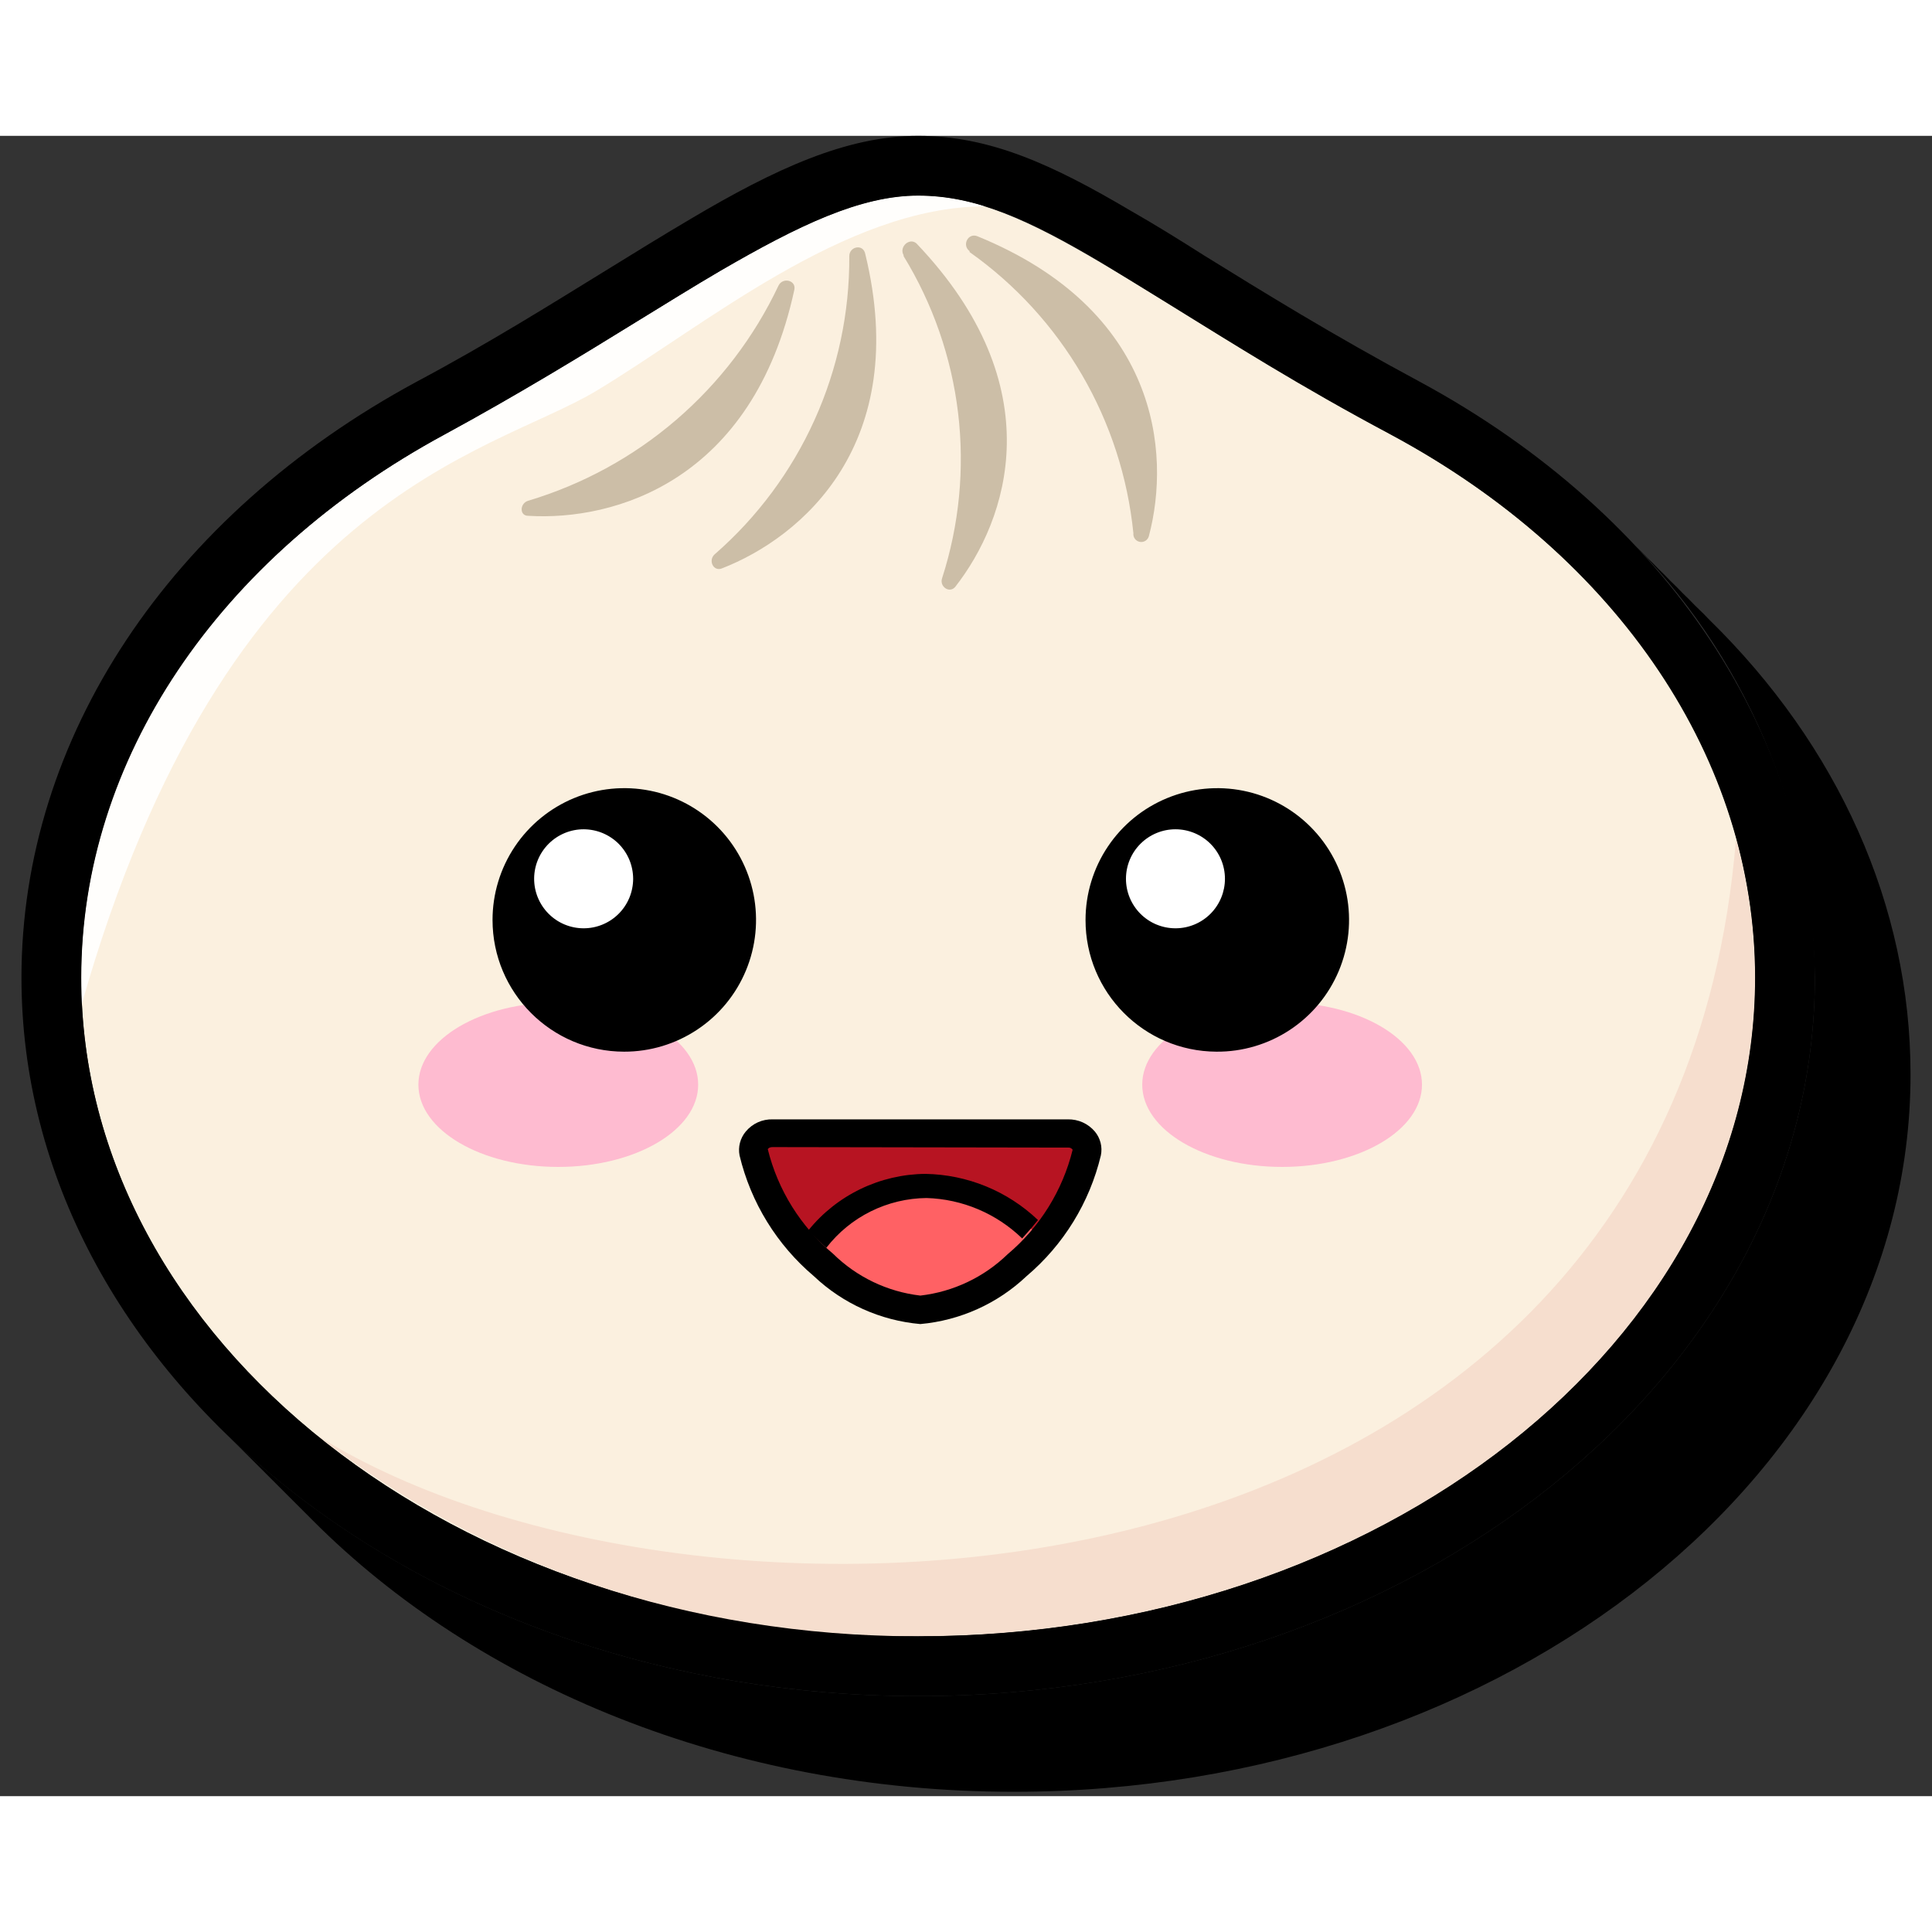 <svg width="55" height="55" viewBox="0 0 64 55" fill="none" xmlns="http://www.w3.org/2000/svg">
<rect x="0" y="0" width="64" height="55" fill="#333333" stroke="none"/>
<g clip-path="url(#clip0_518_1263)">
<path d="M56.627 16.033C56.499 15.897 56.367 15.765 56.231 15.637C56.097 15.51 55.97 15.367 55.835 15.241C55.7 15.114 55.574 14.971 55.439 14.845C55.304 14.718 55.178 14.575 55.043 14.448C54.908 14.322 54.782 14.179 54.647 14.053C54.512 13.926 54.386 13.783 54.251 13.656C54.116 13.529 53.989 13.387 53.855 13.261C57.784 17.122 60.035 22.375 60.12 27.883C60.12 41.008 46.797 51.686 30.416 51.686C21.243 51.686 13.037 48.336 7.579 43.084L7.975 43.48L8.371 43.876L8.767 44.272L9.163 44.668L9.559 45.064L9.955 45.46L10.351 45.856C15.801 51.33 24.19 54.855 33.584 54.855C49.965 54.855 63.289 44.177 63.289 31.091C63.289 25.499 60.881 20.199 56.627 16.033Z" fill="black"/>
<path d="M58.14 27.883C58.14 39.931 45.728 49.698 30.416 49.698C15.104 49.698 2.691 39.931 2.691 27.883C2.691 20.413 7.444 13.815 14.747 9.901C22.051 5.988 26.598 1.98 30.416 1.98C34.234 1.98 37.498 5.252 46.084 9.901C53.388 13.815 58.14 20.413 58.14 27.883Z" fill="#FBF0DF"/>
<path d="M58.14 27.883C58.136 26.335 57.923 24.795 57.506 23.304C55.344 49.682 23.168 50.949 10.517 43.06C16.204 47.468 23.222 49.809 30.416 49.698C45.704 49.698 58.14 39.915 58.14 27.883Z" fill="#F6DECE"/>
<path d="M19.746 8.452C23.287 6.329 27.992 2.345 32.618 2.337C31.906 2.107 31.164 1.986 30.416 1.98C28.499 1.98 26.455 2.97 23.881 4.46C22.986 4.982 22.059 5.561 21.077 6.163C19.231 7.303 17.116 8.594 14.74 9.886C7.198 13.965 2.691 20.69 2.691 27.883V28.825C7.492 11.866 16.213 10.575 19.746 8.452Z" fill="#FFFEFC"/>
<path d="M28.134 3.985C28.145 5.855 27.753 7.706 26.983 9.41C26.213 11.115 25.085 12.634 23.675 13.862C23.453 14.06 23.627 14.44 23.912 14.33C26.582 13.292 30.186 10.187 28.665 3.921C28.602 3.565 28.134 3.66 28.134 3.985ZM29.933 3.985C30.902 5.566 31.518 7.338 31.738 9.18C31.958 11.022 31.777 12.889 31.208 14.655C31.113 14.932 31.454 15.169 31.644 14.94C33.378 12.722 34.892 8.318 30.36 3.565C30.131 3.359 29.774 3.676 29.933 3.953V3.985ZM32.119 3.85C33.637 4.924 34.907 6.312 35.843 7.919C36.779 9.526 37.359 11.315 37.545 13.165C37.538 13.231 37.556 13.298 37.597 13.351C37.637 13.404 37.696 13.44 37.762 13.451C37.827 13.462 37.895 13.448 37.95 13.411C38.006 13.374 38.045 13.317 38.06 13.252C38.789 10.488 38.377 5.775 32.38 3.327C32.064 3.2 31.858 3.628 32.119 3.818V3.85ZM17.496 12.088C19.302 11.548 20.973 10.635 22.402 9.407C23.831 8.178 24.985 6.663 25.79 4.959C25.932 4.674 26.384 4.785 26.313 5.101C24.942 11.438 20.356 12.761 17.504 12.587C17.203 12.595 17.211 12.175 17.496 12.088Z" fill="#CCBEA7"/>
<path d="M30.416 51.686C14.035 51.686 0.711 41.008 0.711 27.883C0.711 19.962 5.606 12.571 13.805 8.143C16.181 6.876 18.217 5.6 20.031 4.484C21.029 3.866 21.972 3.287 22.883 2.749C25.663 1.101 28.039 0 30.416 0C32.792 0 34.868 0.951 37.466 2.487C38.258 2.939 39.05 3.43 39.898 3.969C41.87 5.188 44.096 6.567 47.027 8.143C55.225 12.571 60.12 19.953 60.12 27.883C60.12 41.008 46.797 51.686 30.416 51.686ZM30.416 1.98C28.499 1.98 26.455 2.97 23.881 4.46C22.986 4.983 22.059 5.561 21.077 6.163C19.231 7.303 17.116 8.594 14.74 9.886C7.198 13.965 2.691 20.69 2.691 27.883C2.691 39.915 15.128 49.706 30.416 49.706C45.704 49.706 58.14 39.915 58.14 27.883C58.14 20.69 53.633 13.965 46.084 9.901C43.09 8.317 40.753 6.828 38.86 5.656C37.996 5.125 37.204 4.634 36.483 4.198C34.084 2.772 32.333 1.98 30.416 1.98Z" fill="black"/>
<path d="M36 33.665C35.644 35.123 34.834 36.429 33.687 37.396C32.826 38.231 31.711 38.755 30.518 38.885C29.29 38.776 28.136 38.25 27.247 37.396C26.112 36.425 25.313 35.119 24.966 33.665C24.954 33.579 24.963 33.491 24.99 33.409C25.018 33.326 25.064 33.251 25.125 33.189C25.186 33.127 25.261 33.08 25.343 33.051C25.425 33.023 25.513 33.013 25.6 33.024H35.374C35.46 33.014 35.547 33.025 35.628 33.054C35.709 33.084 35.783 33.131 35.843 33.193C35.903 33.254 35.949 33.329 35.976 33.411C36.003 33.493 36.011 33.58 36 33.665Z" fill="#B71422"/>
<path d="M27.247 37.46C28.135 38.314 29.285 38.844 30.511 38.965C31.734 38.843 32.881 38.313 33.766 37.46C34.05 37.196 34.314 36.912 34.559 36.612C34.071 36.058 33.474 35.61 32.807 35.296C32.139 34.981 31.415 34.806 30.677 34.782C29.888 34.801 29.115 35.011 28.425 35.395C27.735 35.778 27.149 36.324 26.717 36.984C26.899 37.151 27.057 37.309 27.247 37.46Z" fill="#FF6164"/>
<path d="M27.374 36.834C27.767 36.326 28.269 35.914 28.844 35.629C29.419 35.344 30.051 35.192 30.693 35.186C31.879 35.221 33.009 35.699 33.861 36.525C34.042 36.327 34.217 36.124 34.384 35.915C33.377 34.955 32.045 34.41 30.653 34.386C29.91 34.393 29.177 34.564 28.507 34.887C27.837 35.21 27.247 35.677 26.78 36.255C26.967 36.459 27.166 36.652 27.374 36.834Z" fill="black"/>
<path d="M30.487 39.361C29.167 39.245 27.925 38.687 26.962 37.776C25.736 36.739 24.873 35.338 24.499 33.776C24.472 33.637 24.476 33.494 24.512 33.357C24.548 33.22 24.613 33.093 24.704 32.984C24.813 32.853 24.95 32.748 25.105 32.678C25.26 32.608 25.43 32.575 25.6 32.58H35.374C35.544 32.577 35.713 32.611 35.868 32.681C36.022 32.751 36.16 32.855 36.269 32.984C36.36 33.093 36.424 33.221 36.459 33.358C36.493 33.495 36.496 33.638 36.467 33.776C36.093 35.338 35.23 36.739 34.004 37.776C33.044 38.685 31.804 39.243 30.487 39.361M25.6 33.499C25.473 33.499 25.442 33.554 25.434 33.57C25.769 34.925 26.526 36.137 27.596 37.032C28.379 37.803 29.396 38.291 30.488 38.418C31.576 38.292 32.592 37.811 33.379 37.048C34.446 36.151 35.2 34.939 35.533 33.586C35.516 33.561 35.492 33.541 35.464 33.528C35.436 33.516 35.405 33.511 35.375 33.515L25.6 33.499Z" fill="black"/>
<path d="M42.472 34.156C45.031 34.156 47.105 32.936 47.105 31.431C47.105 29.927 45.031 28.706 42.472 28.706C39.912 28.706 37.838 29.927 37.838 31.431C37.838 32.936 39.912 34.156 42.472 34.156Z" fill="#FEBBD0"/>
<path d="M18.494 34.156C21.053 34.156 23.128 32.936 23.128 31.431C23.128 29.927 21.053 28.706 18.494 28.706C15.935 28.706 13.86 29.927 13.86 31.431C13.86 32.936 15.935 34.156 18.494 34.156Z" fill="#FEBBD0"/>
<path d="M20.672 30.338C21.536 30.34 22.38 30.085 23.099 29.606C23.818 29.128 24.379 28.447 24.71 27.649C25.042 26.852 25.129 25.974 24.962 25.127C24.794 24.28 24.379 23.501 23.769 22.89C23.159 22.279 22.381 21.862 21.535 21.693C20.688 21.524 19.81 21.61 19.012 21.94C18.214 22.271 17.532 22.83 17.052 23.548C16.572 24.266 16.316 25.11 16.316 25.974C16.316 28.381 18.265 30.334 20.672 30.338ZM40.293 30.338C41.158 30.345 42.005 30.094 42.727 29.618C43.449 29.142 44.013 28.463 44.348 27.666C44.683 26.869 44.774 25.99 44.609 25.142C44.444 24.293 44.031 23.512 43.422 22.899C42.813 22.285 42.035 21.866 41.188 21.695C40.34 21.524 39.461 21.609 38.662 21.939C37.862 22.268 37.179 22.827 36.698 23.546C36.217 24.264 35.96 25.109 35.96 25.974C35.956 28.374 37.893 30.325 40.293 30.338" fill="black"/>
<path d="M19.326 26.251C19.541 26.252 19.755 26.211 19.954 26.129C20.153 26.048 20.335 25.928 20.488 25.776C20.641 25.625 20.762 25.445 20.846 25.246C20.929 25.047 20.972 24.834 20.974 24.619C20.974 24.404 20.933 24.19 20.852 23.991C20.77 23.792 20.65 23.61 20.499 23.457C20.347 23.304 20.167 23.183 19.968 23.099C19.77 23.016 19.557 22.973 19.341 22.971C18.907 22.969 18.489 23.14 18.18 23.446C17.871 23.752 17.696 24.168 17.694 24.603C17.692 25.038 17.863 25.456 18.169 25.765C18.474 26.074 18.891 26.249 19.326 26.251M38.947 26.251C39.381 26.249 39.796 26.075 40.102 25.767C40.408 25.458 40.579 25.041 40.578 24.607C40.577 24.173 40.404 23.757 40.097 23.45C39.789 23.144 39.373 22.971 38.938 22.971C38.504 22.971 38.088 23.144 37.781 23.45C37.473 23.757 37.3 24.173 37.299 24.607C37.298 25.041 37.469 25.458 37.775 25.767C38.081 26.075 38.496 26.249 38.931 26.251H38.947Z" fill="white"/>
</g>
<defs>
<clipPath id="clip0_518_1263">
<rect width="62.58" height="55" fill="white" transform="translate(0.71)"/>
</clipPath>
</defs>
</svg>
